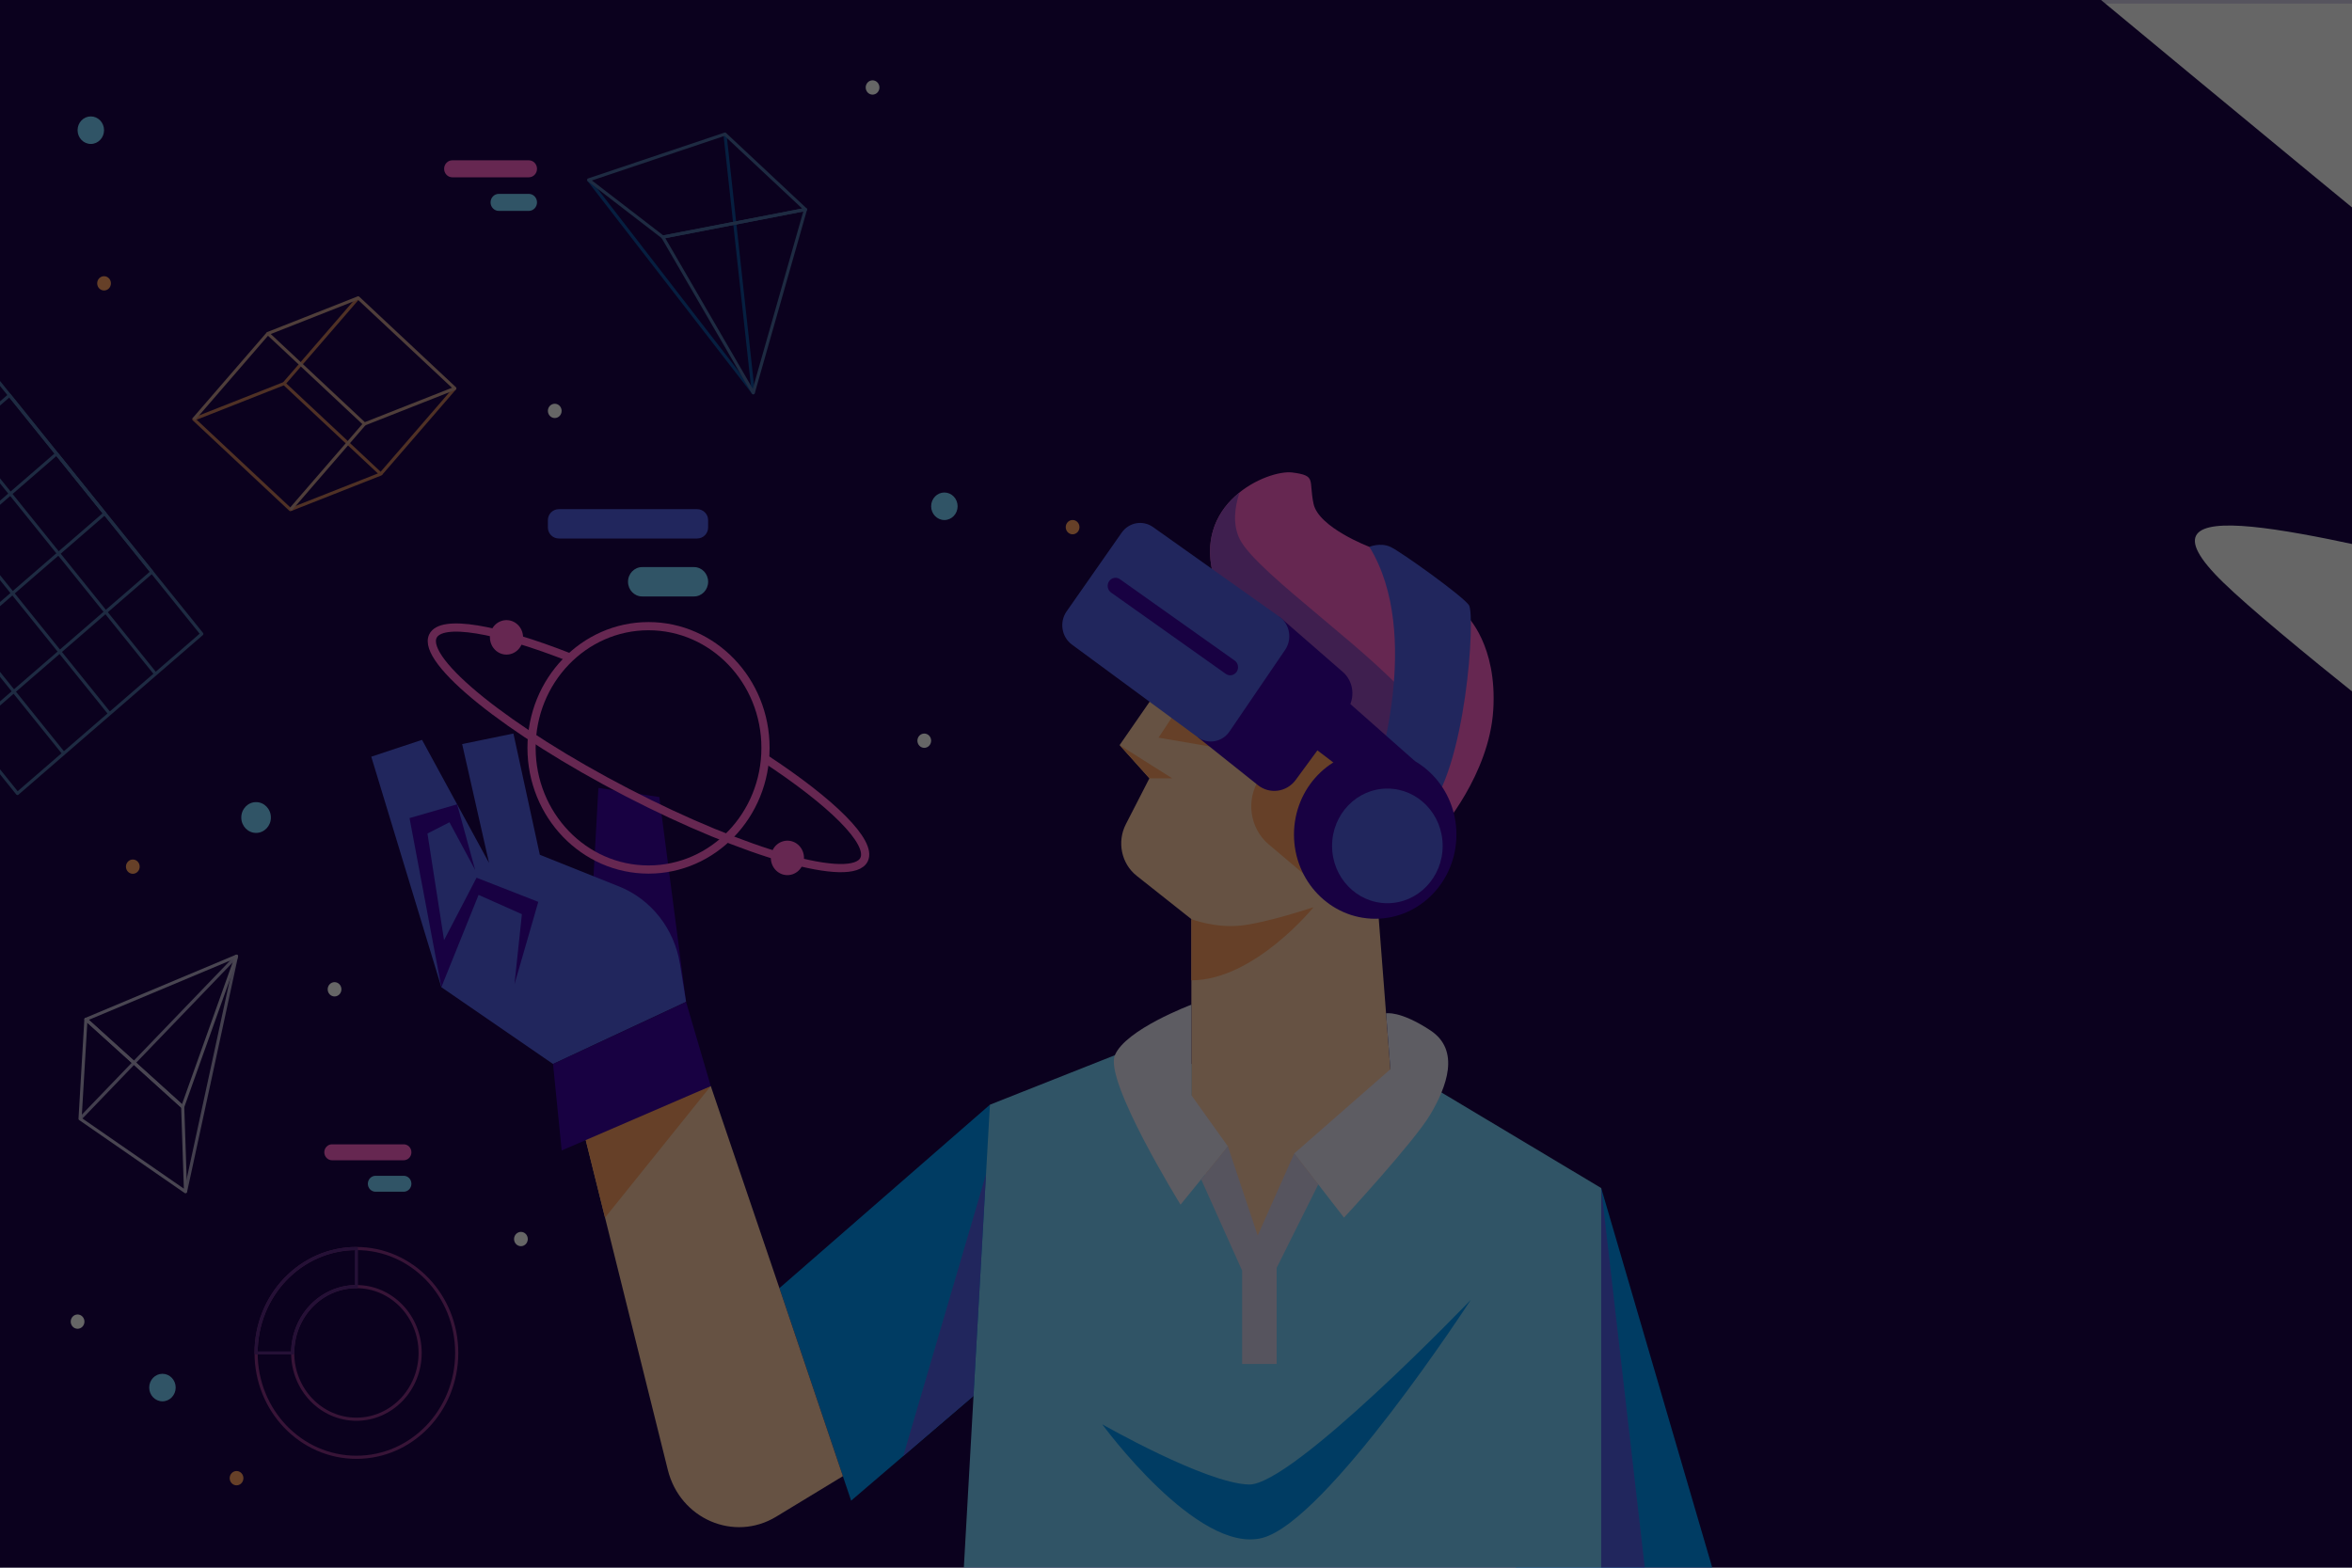 <?xml version="1.0" encoding="utf-8"?>
<!-- Generator: Adobe Illustrator 23.0.4, SVG Export Plug-In . SVG Version: 6.00 Build 0)  -->
<svg version="1.1" xmlns="http://www.w3.org/2000/svg" xmlns:xlink="http://www.w3.org/1999/xlink" x="0px" y="0px"
	 viewBox="0 0 750 500" style="enable-background:new 0 0 750 500;" xml:space="preserve">
<style type="text/css">
	.st0{fill:#D7D1EB;}
	.st1{fill:#FFFFFF;}
	.st2{clip-path:url(#SVGID_2_);fill:#1B034B;}
	.st3{opacity:0.5;clip-path:url(#SVGID_2_);}
	.st4{fill:none;stroke:#79D3FE;stroke-linejoin:round;stroke-miterlimit:10;}
	.st5{clip-path:url(#SVGID_2_);}
	.st6{fill:#0197F8;}
	.st7{fill:#79D3FE;}
	.st8{fill:#FFCDA8;}
	.st9{fill:#FFA163;}
	.st10{fill:#FE61CA;}
	.st11{fill:#9D4EC5;}
	.st12{fill:#E9E5F6;}
	.st13{fill:#3B03A6;}
	.st14{fill:#535FE9;}
	.st15{fill:none;stroke:#FE61CA;stroke-width:2.613;stroke-linejoin:round;stroke-miterlimit:10;}
	.st16{opacity:0.5;}
	.st17{fill:none;stroke:#0197F8;stroke-linejoin:round;stroke-miterlimit:10;}
	.st18{opacity:0.75;}
	.st19{fill:none;stroke:#D7D1EB;stroke-linejoin:round;stroke-miterlimit:10;}
	.st20{fill:none;stroke:#E9E5F6;stroke-linejoin:round;stroke-miterlimit:10;}
	.st21{fill:none;stroke:#FE61CA;stroke-linejoin:round;stroke-miterlimit:10;}
	.st22{fill:none;stroke:#9D4EC5;stroke-linejoin:round;stroke-miterlimit:10;}
	.st23{fill:#1B034B;}
	.st24{fill:none;stroke:#FFA163;stroke-linejoin:round;stroke-miterlimit:10;}
	.st25{fill:none;stroke:#FFCDA8;stroke-linejoin:round;stroke-miterlimit:10;}
	.st26{opacity:0.6;}
</style>
<g id="BACKGROUND">
	<rect class="st0" width="750" height="500"/>
</g>
<g id="OBJECTS">
	
		<rect x="0.88" y="1.13" transform="matrix(-1 -4.489621e-11 4.489621e-11 -1 750.97 501.042)" class="st1" width="749.22" height="498.78"/>
	<g>
		<defs>
			
				<rect id="SVGID_1_" x="-3.66" y="-0.71" transform="matrix(-1 -4.472124e-11 4.472124e-11 -1 747.562 499.202)" width="754.87" height="500.62"/>
		</defs>
		<clipPath id="SVGID_2_">
			<use xlink:href="#SVGID_1_"  style="overflow:visible;"/>
		</clipPath>
		<path class="st2" d="M565.49-86.82c0,0,170.98,142.48,236.34,195.4s47.63,87.15-8.21,74.7s-117.28-29.12-84.6,2.56
			c32.68,31.68,203.15,159.83,203.15,159.83l-31.92,138.48c0,0-117.76,32.92-192.86,62.63c-75.11,29.71-82.3,43.89-58.11,45.1
			c24.18,1.21,54.9,4.5,30.06,22.57c-24.84,18.07-342.48,236.63-342.48,236.63l-420.91-8.45V-86.82H565.49z"/>
		<g class="st3">
			<polygon class="st4" points="-71.66,157.2 5.57,253.07 64.35,202.18 -12.88,106.31 			"/>
			<polygon class="st4" points="-55.75,176.95 -10.34,233.32 48.44,182.43 3.03,126.06 			"/>
			<polygon class="st4" points="-40.72,195.61 -25.38,214.65 33.4,163.77 18.06,144.72 			"/>
			<line class="st4" x1="49.6" y1="214.95" x2="-27.62" y2="119.07"/>
			<line class="st4" x1="34.96" y1="227.62" x2="-42.27" y2="131.75"/>
			<line class="st4" x1="20.31" y1="240.3" x2="-56.91" y2="144.43"/>
		</g>
		<g class="st5">
			<polygon class="st6" points="510.59,378.92 548.04,506.97 480.05,514.57 			"/>
			<polygon class="st6" points="315.67,352.33 248.54,410.84 271.41,478.62 327.52,430.58 			"/>
			<polygon class="st7" points="459.66,348.44 510.59,378.92 510.59,571.96 303.29,571.96 315.67,352.33 355.51,336.55 			"/>
			<path class="st8" d="M385.51,196.47l-28.49,41.17l9.5,10.59l-7.52,14.66c-2.88,5.62-1.42,12.58,3.46,16.44l17.44,13.82v75.75
				l21.15,28.2l42.31-43.3v-12.75l-4.32-55.94l10.79-71.61L385.51,196.47z"/>
			<path class="st9" d="M376.55,224.47l-7.12,10.8l23.64,4.06l8.63,8.91h0c-4.5,6.72-3.26,15.9,2.86,21.07l14.3,12.09l17.81-38.45
				L376.55,224.47z"/>
			<path class="st10" d="M459.35,264.73c0,0,15.53-17.6,16.82-38.29c1.3-20.69-8.41-29.97-8.41-29.97l-31.09-22.06
				c0,0-16.19-6.12-17.81-13.74c-1.62-7.62,1.06-8.96-6.75-9.97c-7.82-1.01-32.75,9.73-24.65,34.57
				c5.18,15.89,24.63,28.3,37.98,35.17c7.24,3.73,10.45,12.63,7.38,20.39l-4.23,10.67L459.35,264.73z"/>
			<path class="st11" d="M395.25,157.08c-1.56,4.75-2.25,10.2,0.08,14.89c5.5,11.08,45.59,38.14,56.66,54.04
				c7.95,11.42,1.13,26.53-3.33,34.13l-20.08-8.63l4.23-10.67c3.08-7.75-0.14-16.65-7.38-20.39c-13.34-6.88-32.8-19.28-37.98-35.17
				C383.1,171.92,388.3,162.65,395.25,157.08z"/>
			<path class="st9" d="M395.55,295.21c8.26-0.84,23.31-5.87,23.31-5.87s-18.83,23.28-38.96,23.33v-19.52
				C379.9,293.14,387.29,296.05,395.55,295.21z"/>
			<path class="st12" d="M441.98,323.2c0,0,4.4-0.97,14.11,5.41c9.71,6.38,5.18,18.13,0,26.85c-5.18,8.73-27.52,32.89-27.52,32.89
				l-15.86-20.47l30.65-26.85L441.98,323.2z"/>
			<path class="st12" d="M379.9,349.31v-28.87c0,0-20.94,7.83-24.39,16.11c-3.45,8.28,20.94,47.66,20.94,47.66l15.11-18.57
				L379.9,349.31z"/>
			<polygon class="st0" points="412.71,367.88 401.05,394.06 391.55,365.64 383.02,376.13 396.09,405.25 396.09,435.01 
				407.1,435.01 407.1,404.35 420.37,377.77 			"/>
			<path class="st13" d="M407.95,196.68l20.24,17.63c3.51,3.05,4.08,8.42,1.31,12.2l-16.32,22.23c-2.88,3.92-8.29,4.67-12.06,1.67
				l-19.22-15.32L407.95,196.68z"/>
			<path class="st14" d="M381.89,235.1l-40.08-29.52c-3.31-2.44-4.06-7.2-1.68-10.6l17.53-25.07c2.32-3.32,6.76-4.12,10.03-1.8
				l40.26,28.57c3.36,2.38,4.19,7.15,1.84,10.6l-17.72,26.01C389.74,236.71,385.18,237.52,381.89,235.1z"/>
			<path class="st14" d="M436.67,174.41c0,0,3.45-1.47,6.69,0c3.24,1.47,22.88,15.54,25.04,18.57c2.16,3.04-0.86,52.94-13.81,66.36
				c-12.95,13.43-16.07-11.12-16.07-11.12S453.93,202.48,436.67,174.41z"/>
			<polygon class="st13" points="451.24,242.79 423.82,218.56 412.61,233.62 441.09,255.32 			"/>
			<ellipse class="st13" cx="438.52" cy="266.18" rx="25.9" ry="26.85"/>
			<ellipse class="st14" cx="442.4" cy="269.79" rx="17.63" ry="18.28"/>
			<path class="st8" d="M248.54,410.84l-21.89-64.45l-40.15,16.11l26.46,106.33c3.89,15.63,21.12,23.06,34.55,14.9l21.27-12.92
				L248.54,410.84z"/>
			<polygon class="st9" points="226.65,346.4 192.93,388.35 186.5,362.51 			"/>
			<polygon class="st13" points="218.77,319.55 210.24,254.2 190.81,251.3 188.87,286.65 			"/>
			<path class="st14" d="M176.35,339.35l-35.62-24.5l-22.34-73.51l16.19-5.37l21.37,39.27l-8.58-37.93l16.35-3.36l8.42,38.67
				l25.25,10.1c10.24,4.1,17.63,13.49,19.43,24.71l1.95,12.1L176.35,339.35z"/>
			<polygon class="st13" points="218.77,319.55 226.65,346.4 179.11,366.93 176.35,339.35 			"/>
			<polygon class="st13" points="164.05,313.95 166.42,291.57 152.61,285.42 140.74,314.85 130.59,260.92 145.77,256.53 
				151.53,277.48 143.33,262.26 136.31,265.84 141.6,299.85 151.96,279.94 171.65,287.64 			"/>
			<polygon class="st14" points="288.03,464.39 314.41,374.54 310.43,445.21 			"/>
			<polygon class="st14" points="510.59,378.92 525.58,509.48 510.59,511.16 			"/>
			<path class="st6" d="M469.03,414.54c0,0-56.92,59.35-70.81,58.93c-13.9-0.42-46.75-19.21-46.75-19.21s30.38,41.62,51.05,36.25
				C423.18,485.14,469.03,414.54,469.03,414.54z"/>
			<polygon class="st9" points="366.52,248.23 357.02,237.65 373.78,248.23 			"/>
			<path class="st13" d="M354.3,188.99l36.58,25.94c1.14,0.81,2.69,0.5,3.47-0.67l0,0c0.78-1.18,0.49-2.79-0.65-3.59l-36.58-25.94
				c-1.14-0.81-2.69-0.5-3.47,0.67l0,0C352.87,186.58,353.16,188.19,354.3,188.99z"/>
		</g>
	</g>
	<g>
		<ellipse class="st15" cx="206.8" cy="238.52" rx="37.3" ry="38.81"/>
		<path class="st15" d="M181.78,209.71c-23.47-9.23-41.09-12.36-43.74-6.81c-3.76,7.86,23.97,30.18,61.94,49.85
			c37.97,19.67,71.8,29.24,75.56,21.38c2.65-5.54-10.36-18.28-31.59-32.21"/>
		<path class="st10" d="M246.08,275.37c0.93,2.88,3.92,4.43,6.69,3.46c2.77-0.97,4.26-4.08,3.33-6.96
			c-0.93-2.88-3.92-4.43-6.69-3.46C246.64,269.37,245.15,272.49,246.08,275.37z"/>
		<path class="st10" d="M156.5,205.03c0.93,2.88,3.92,4.43,6.69,3.46c2.77-0.97,4.26-4.08,3.33-6.96c-0.93-2.88-3.92-4.43-6.69-3.46
			C157.06,199.03,155.57,202.15,156.5,205.03z"/>
	</g>
	<g class="st16">
		<polyline class="st17" points="187.7,57.38 240.2,125.27 231.18,42.77 		"/>
		<polygon class="st4" points="240.2,125.27 211.37,75.61 256.85,66.81 		"/>
		<polygon class="st4" points="256.85,66.81 231.18,42.77 187.7,57.38 211.37,75.61 		"/>
	</g>
	<g class="st18">
		<polyline class="st19" points="59.16,380.09 75.42,304.97 25.53,356.82 		"/>
		<polygon class="st20" points="75.42,304.97 58.26,353.03 27.4,325.11 		"/>
		<polygon class="st20" points="27.4,325.11 25.53,356.82 59.16,380.09 58.26,353.03 		"/>
	</g>
	<g class="st16">
		<path class="st21" d="M81.66,431.5c0,18.39,14.32,33.29,31.99,33.29c17.67,0,31.99-14.9,31.99-33.29
			c0-18.39-14.32-33.29-31.99-33.29C95.98,398.21,81.66,413.11,81.66,431.5z M93.33,431.5c0-11.68,9.1-21.15,20.32-21.15
			s20.32,9.47,20.32,21.15c0,11.68-9.1,21.15-20.32,21.15S93.33,443.18,93.33,431.5z"/>
		<path class="st22" d="M113.65,398.21v12.14c-11.22,0-20.32,9.47-20.32,21.15H81.66C81.66,413.11,95.98,398.21,113.65,398.21z"/>
	</g>
	<path class="st7" d="M76.94,260.74c0,2.71,2.11,4.91,4.72,4.91c2.61,0,4.72-2.2,4.72-4.91s-2.11-4.91-4.72-4.91
		C79.05,255.82,76.94,258.02,76.94,260.74z"/>
	<ellipse class="st7" cx="301.14" cy="161.47" rx="4.22" ry="4.39"/>
	<ellipse class="st23" cx="350.69" cy="116.64" rx="4.22" ry="4.39"/>
	<ellipse class="st23" cx="187.7" cy="469.18" rx="4.22" ry="4.39"/>
	<ellipse class="st1" cx="176.9" cy="131.05" rx="2.19" ry="2.28"/>
	<ellipse class="st23" cx="305.36" cy="336.21" rx="2.19" ry="2.28"/>
	<ellipse class="st23" cx="166.11" cy="490.54" rx="2.19" ry="2.28"/>
	<path class="st23" d="M342.03,319.39c0,1.26,0.98,2.28,2.19,2.28c1.21,0,2.19-1.02,2.19-2.28c0-1.26-0.98-2.28-2.19-2.28
		C343.01,317.11,342.03,318.13,342.03,319.39z"/>
	<ellipse class="st23" cx="375.49" cy="104.44" rx="2.19" ry="2.28"/>
	<path class="st23" d="M354.8,25.62c0,1.26,0.98,2.28,2.19,2.28c1.21,0,2.19-1.02,2.19-2.28c0-1.26-0.98-2.28-2.19-2.28
		C355.77,23.34,354.8,24.36,354.8,25.62z"/>
	<ellipse class="st1" cx="294.73" cy="236.24" rx="2.19" ry="2.28"/>
	<ellipse class="st9" cx="33.18" cy="90.37" rx="2.19" ry="2.28"/>
	<path class="st9" d="M40.16,276.41c0,1.26,0.98,2.28,2.19,2.28c1.21,0,2.19-1.02,2.19-2.28c0-1.26-0.98-2.28-2.19-2.28
		C41.14,274.14,40.16,275.16,40.16,276.41z"/>
	<ellipse class="st1" cx="24.74" cy="421.52" rx="2.19" ry="2.28"/>
	<path class="st1" d="M163.92,395.18c0,1.26,0.98,2.28,2.19,2.28c1.21,0,2.19-1.02,2.19-2.28c0-1.26-0.98-2.28-2.19-2.28
		C164.9,392.91,163.92,393.93,163.92,395.18z"/>
	<ellipse class="st9" cx="342.03" cy="168.13" rx="2.19" ry="2.28"/>
	<ellipse class="st1" cx="106.68" cy="315.53" rx="2.19" ry="2.28"/>
	<path class="st9" d="M73.24,471.45c0,1.26,0.98,2.28,2.19,2.28c1.21,0,2.19-1.02,2.19-2.28c0-1.26-0.98-2.28-2.19-2.28
		C74.22,469.18,73.24,470.2,73.24,471.45z"/>
	<path class="st1" d="M276.05,27.9c0,1.26,0.98,2.28,2.19,2.28c1.21,0,2.19-1.02,2.19-2.28s-0.98-2.28-2.19-2.28
		C277.03,25.62,276.05,26.64,276.05,27.9z"/>
	<ellipse class="st7" cx="28.96" cy="41.52" rx="4.22" ry="4.39"/>
	<ellipse class="st7" cx="51.8" cy="442.55" rx="4.22" ry="4.39"/>
	<path class="st14" d="M178.21,171.75h44.09c1.93,0,3.5-1.57,3.5-3.5v-2.36c0-1.93-1.57-3.5-3.5-3.5h-44.09
		c-1.93,0-3.5,1.57-3.5,3.5v2.36C174.71,170.19,176.28,171.75,178.21,171.75z"/>
	<path class="st7" d="M204.76,190.23h16.55c2.48,0,4.5-2.1,4.5-4.68l0,0c0-2.59-2.01-4.68-4.5-4.68h-16.55c-2.48,0-4.5,2.1-4.5,4.68
		l0,0C200.26,188.13,202.27,190.23,204.76,190.23z"/>
	<path class="st10" d="M144.23,56.55h24.4c1.44,0,2.61-1.21,2.61-2.71l0,0c0-1.5-1.17-2.71-2.61-2.71h-24.4
		c-1.44,0-2.61,1.21-2.61,2.71l0,0C141.62,55.33,142.79,56.55,144.23,56.55z"/>
	<path class="st7" d="M159.04,67.26h9.59c1.44,0,2.61-1.21,2.61-2.71l0,0c0-1.5-1.17-2.71-2.61-2.71h-9.59
		c-1.44,0-2.61,1.21-2.61,2.71l0,0C156.43,66.04,157.6,67.26,159.04,67.26z"/>
	<path class="st10" d="M105.86,370.05h22.88c1.35,0,2.45-1.14,2.45-2.54l0,0c0-1.41-1.09-2.54-2.45-2.54h-22.88
		c-1.35,0-2.45,1.14-2.45,2.54l0,0C103.42,368.91,104.51,370.05,105.86,370.05z"/>
	<path class="st7" d="M119.75,380.09h8.99c1.35,0,2.45-1.14,2.45-2.54l0,0c0-1.41-1.09-2.54-2.45-2.54h-8.99
		c-1.35,0-2.45,1.14-2.45,2.54l0,0C117.3,378.96,118.4,380.09,119.75,380.09z"/>
	<g class="st18">
		<line class="st24" x1="114.23" y1="95" x2="90.6" y2="122.33"/>
		<line class="st24" x1="145.04" y1="123.86" x2="121.42" y2="151.18"/>
		<polygon class="st25" points="85.42,106.36 116.23,135.22 145.04,123.86 114.23,95 		"/>
		<polygon class="st24" points="61.79,133.69 92.6,162.54 121.42,151.18 90.6,122.33 		"/>
		<line class="st25" x1="116.23" y1="135.22" x2="92.6" y2="162.54"/>
		<line class="st25" x1="85.42" y1="106.36" x2="61.79" y2="133.69"/>
	</g>
	<rect x="-2.54" y="-1.45" class="st26" width="756.76" height="502.01"/>
</g>
<g id="DESIGNED_BY_FREEPIK">
</g>
</svg>
